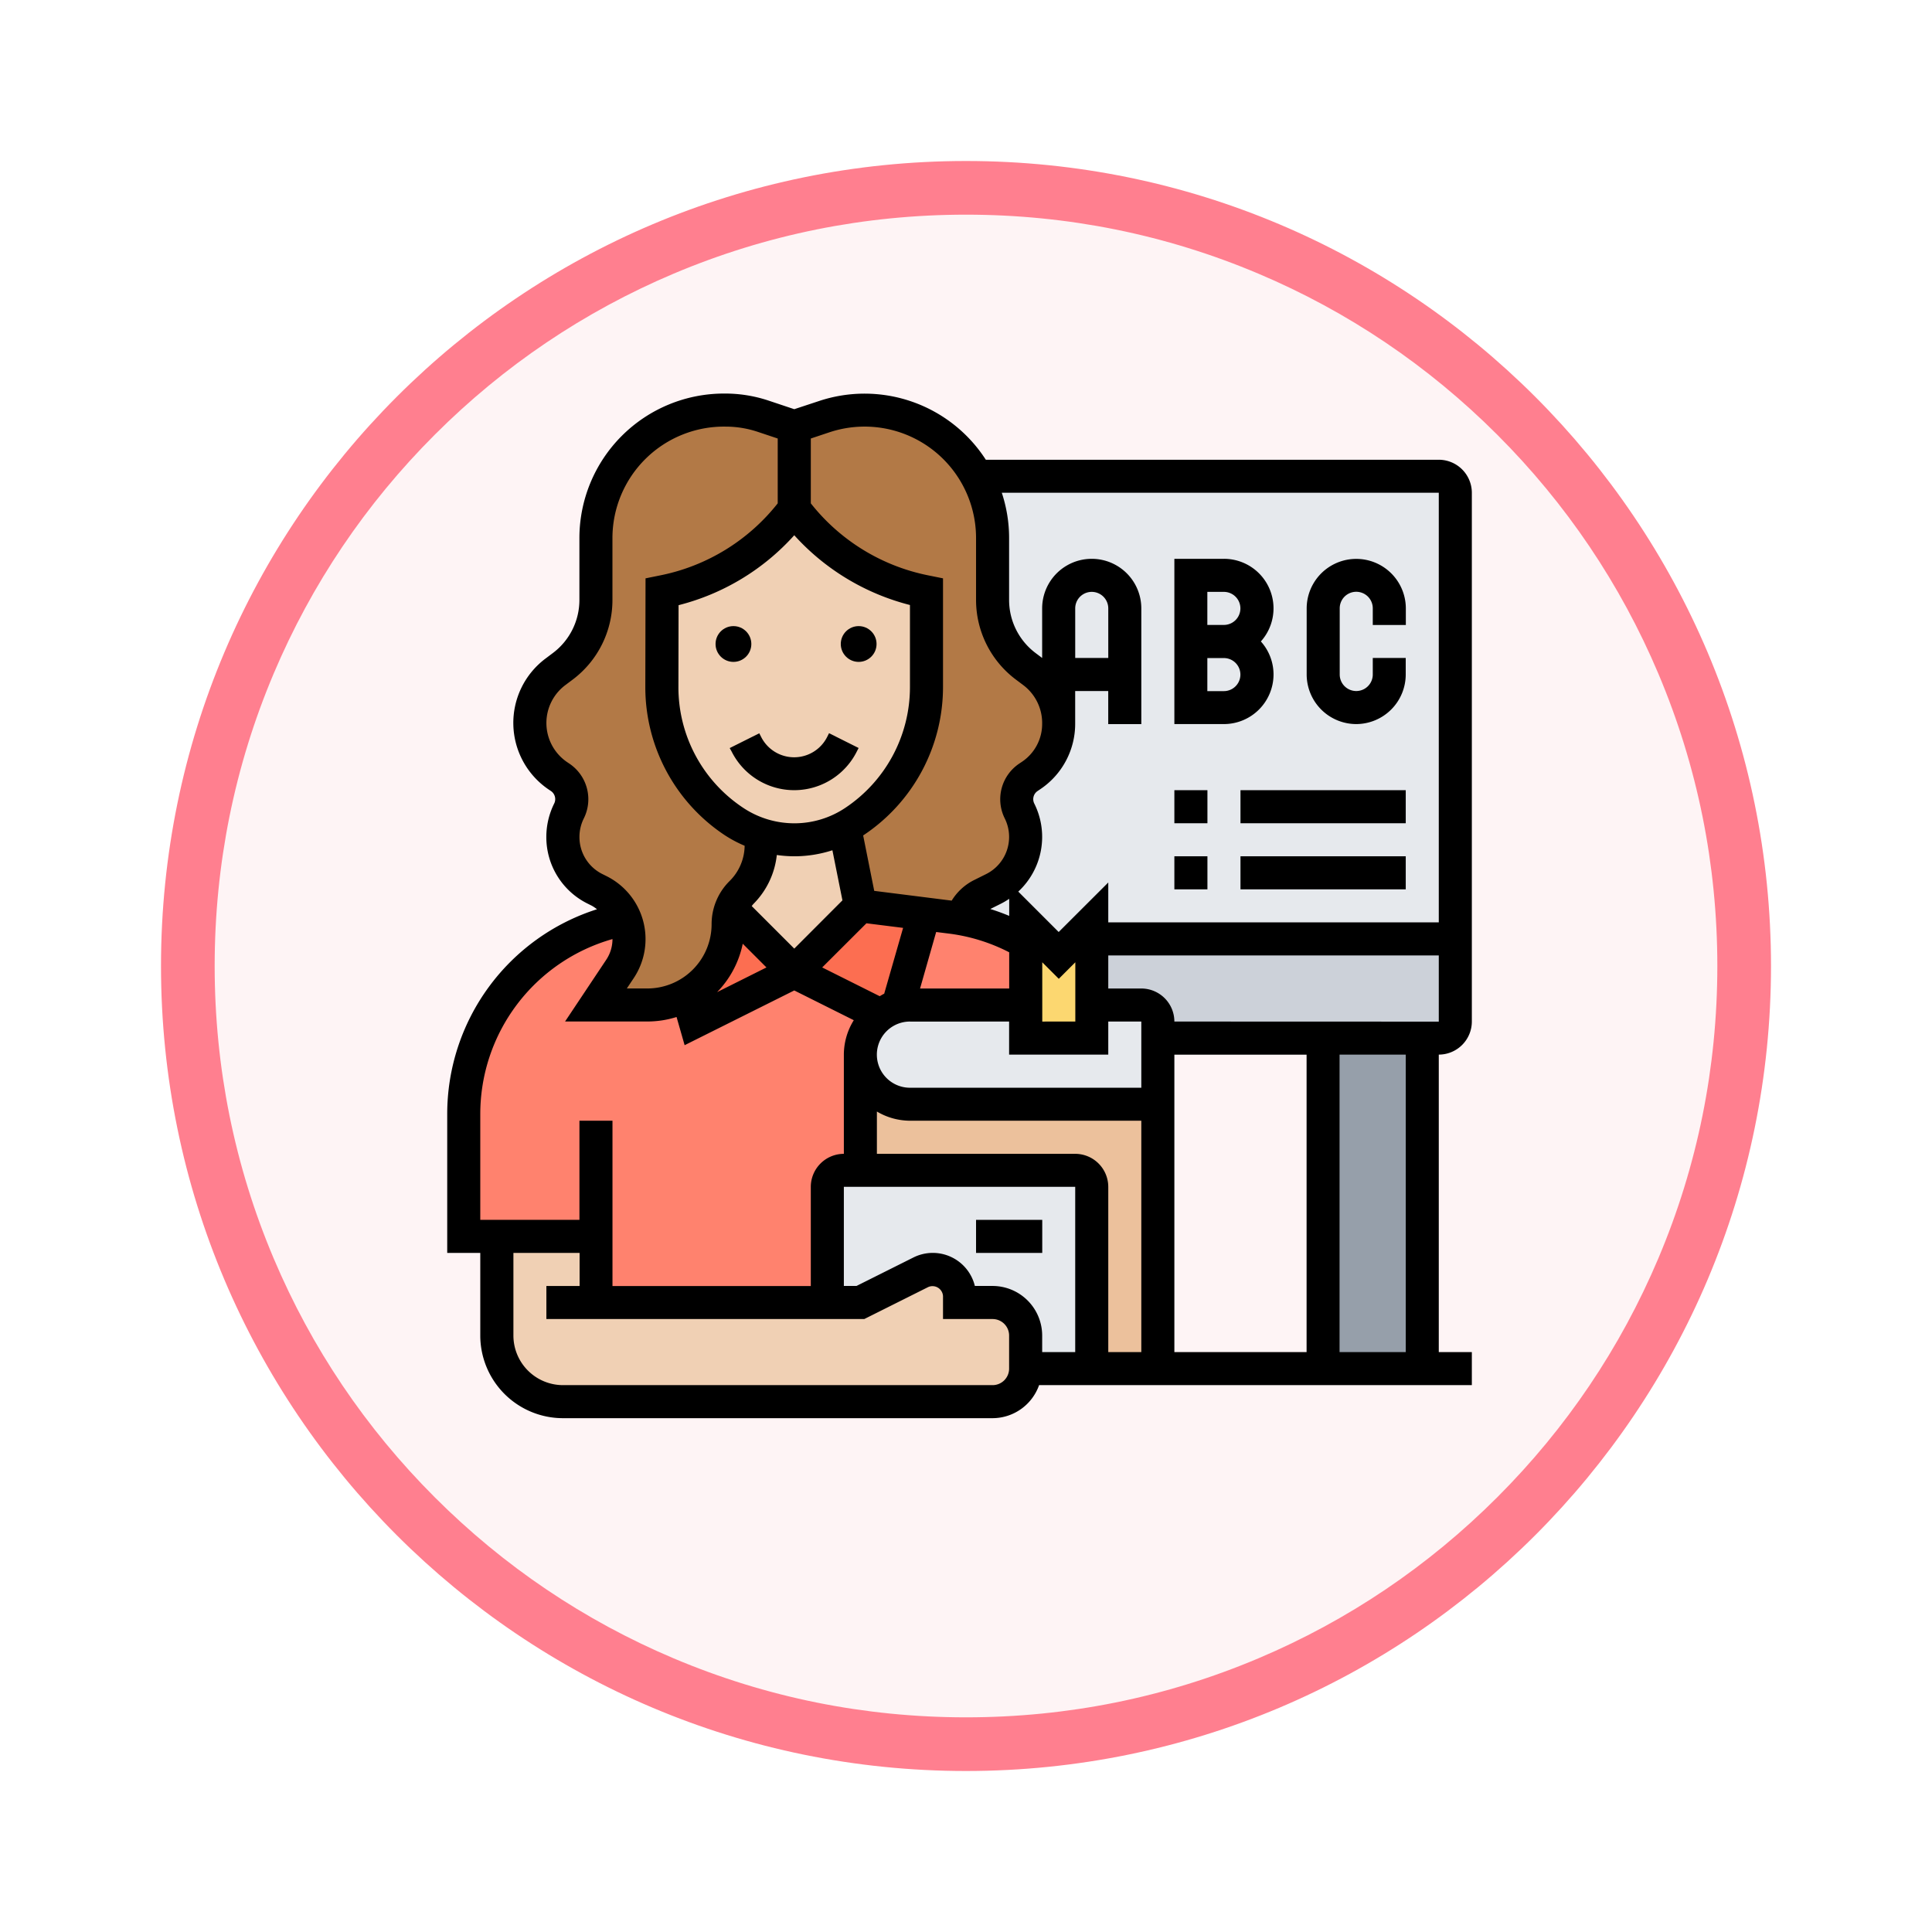 <svg xmlns="http://www.w3.org/2000/svg" xmlns:xlink="http://www.w3.org/1999/xlink" width="108" height="108" viewBox="0 0 108 108">
  <defs>
    <filter id="Trazado_982547" x="0" y="0" width="108" height="108" filterUnits="userSpaceOnUse">
      <feOffset dy="3" input="SourceAlpha"/>
      <feGaussianBlur stdDeviation="3" result="blur"/>
      <feFlood flood-opacity="0.161"/>
      <feComposite operator="in" in2="blur"/>
      <feComposite in="SourceGraphic"/>
    </filter>
  </defs>
  <g id="Grupo_1160091" data-name="Grupo 1160091" transform="translate(-746 -7621)">
    <g id="Grupo_1159931" data-name="Grupo 1159931" transform="translate(755 7627)">
      <g id="Grupo_1149835" data-name="Grupo 1149835" transform="translate(0)">
        <g id="Grupo_1149673" data-name="Grupo 1149673">
          <g id="Grupo_1148532" data-name="Grupo 1148532">
            <g id="Grupo_1147065" data-name="Grupo 1147065">
              <g transform="matrix(1, 0, 0, 1, -9, -6)" filter="url(#Trazado_982547)">
                <g id="Trazado_982547-2" data-name="Trazado 982547" transform="translate(9 6)" fill="#fef4f5">
                  <path d="M 45 88.5 C 39.127 88.5 33.43 87.35 28.068 85.082 C 22.889 82.891 18.236 79.755 14.241 75.759 C 10.245 71.764 7.109 67.111 4.918 61.932 C 2.65 56.57 1.5 50.873 1.5 45 C 1.5 39.127 2.65 33.43 4.918 28.068 C 7.109 22.889 10.245 18.236 14.241 14.241 C 18.236 10.245 22.889 7.109 28.068 4.918 C 33.43 2.65 39.127 1.5 45 1.5 C 50.873 1.5 56.57 2.65 61.932 4.918 C 67.111 7.109 71.764 10.245 75.759 14.241 C 79.755 18.236 82.891 22.889 85.082 28.068 C 87.35 33.43 88.5 39.127 88.5 45 C 88.5 50.873 87.35 56.57 85.082 61.932 C 82.891 67.111 79.755 71.764 75.759 75.759 C 71.764 79.755 67.111 82.891 61.932 85.082 C 56.57 87.35 50.873 88.5 45 88.5 Z" stroke="none"/>
                  <path d="M 45 3 C 39.329 3 33.829 4.11 28.653 6.299 C 23.652 8.415 19.16 11.443 15.302 15.302 C 11.443 19.16 8.415 23.652 6.299 28.653 C 4.11 33.829 3 39.329 3 45 C 3 50.671 4.11 56.171 6.299 61.347 C 8.415 66.348 11.443 70.84 15.302 74.698 C 19.16 78.557 23.652 81.585 28.653 83.701 C 33.829 85.89 39.329 87 45 87 C 50.671 87 56.171 85.89 61.347 83.701 C 66.348 81.585 70.84 78.557 74.698 74.698 C 78.557 70.84 81.585 66.348 83.701 61.347 C 85.89 56.171 87 50.671 87 45 C 87 39.329 85.89 33.829 83.701 28.653 C 81.585 23.652 78.557 19.16 74.698 15.302 C 70.84 11.443 66.348 8.415 61.347 6.299 C 56.171 4.11 50.671 3 45 3 M 45 0 C 69.853 0 90 20.147 90 45 C 90 69.853 69.853 90 45 90 C 20.147 90 0 69.853 0 45 C 0 20.147 20.147 0 45 0 Z" stroke="none" fill="#ff7f8f"/>
                </g>
              </g>
            </g>
          </g>
        </g>
      </g>
    </g>
    <g id="profesor" transform="translate(770 7642)">
      <g id="Grupo_1160089" data-name="Grupo 1160089" transform="translate(1.924 1.924)">
        <g id="Grupo_1160073" data-name="Grupo 1160073" transform="translate(48.039 35.105)">
          <path id="Trazado_993096" data-name="Trazado 993096" d="M54,40h5.543V58.476H54Z" transform="translate(-54 -40)" fill="#969faa"/>
        </g>
        <g id="Grupo_1160074" data-name="Grupo 1160074" transform="translate(35.105 29.562)">
          <path id="Trazado_993097" data-name="Trazado 993097" d="M60.324,34v4.619a.927.927,0,0,1-.924.924H43.7v-.924a.927.927,0,0,0-.924-.924H40V34Z" transform="translate(-40 -34)" fill="#ccd1d9"/>
        </g>
        <g id="Grupo_1160075" data-name="Grupo 1160075" transform="translate(24.26 28.158)">
          <path id="Trazado_993098" data-name="Trazado 993098" d="M28.944,37.58a2.4,2.4,0,0,0-.684.092v-.009l1.478-5.183,1.506.194.564.083a11.149,11.149,0,0,1,3.6,1.312V37.58Z" transform="translate(-28.26 -32.48)" fill="#ff826e"/>
        </g>
        <g id="Grupo_1160076" data-name="Grupo 1160076" transform="translate(22.172 33.258)">
          <path id="Trazado_993099" data-name="Trazado 993099" d="M35.238,39.848h3.7V38H41.7a.927.927,0,0,1,.924.924v4.619H28.771a2.77,2.77,0,0,1-1.959-4.73c.092-.092.194-.176.3-.259a2.659,2.659,0,0,1,.979-.462A2.4,2.4,0,0,1,28.771,38h6.467Z" transform="translate(-26 -38)" fill="#e6e9ed"/>
        </g>
        <g id="Grupo_1160077" data-name="Grupo 1160077" transform="translate(22.172 36.029)">
          <path id="Trazado_993100" data-name="Trazado 993100" d="M26,47.467V41a2.768,2.768,0,0,0,2.771,2.771H42.629V58.553h-3.7V48.391a.927.927,0,0,0-.924-.924Z" transform="translate(-26 -41)" fill="#ecc19c"/>
        </g>
        <g id="Grupo_1160078" data-name="Grupo 1160078" transform="translate(20.324 42.496)">
          <path id="Trazado_993101" data-name="Trazado 993101" d="M38.781,48.924V59.086h-3.7V57.238a1.853,1.853,0,0,0-1.848-1.848H31.391V55.04a1.495,1.495,0,0,0-2.162-1.34l-3.381,1.691H24V48.924A.927.927,0,0,1,24.924,48H37.857A.927.927,0,0,1,38.781,48.924Z" transform="translate(-24 -48)" fill="#e6e9ed"/>
        </g>
        <g id="Grupo_1160079" data-name="Grupo 1160079" transform="translate(0 28.454)">
          <path id="Trazado_993102" data-name="Trazado 993102" d="M9.391,50.537H2V43.692A11.1,11.1,0,0,1,11.017,32.8a2.873,2.873,0,0,1,.222,1.118,2.971,2.971,0,0,1-.508,1.672L9.391,37.6h2.873a4.462,4.462,0,0,0,2.236-.591l.434,1.515,5.543-2.771,4.8,2.4c-.1.083-.2.166-.3.259a2.765,2.765,0,0,0-.813,1.959v6.467h-.924a.927.927,0,0,0-.924.924v6.467H9.391Z" transform="translate(-2 -32.8)" fill="#ff826e"/>
        </g>
        <g id="Grupo_1160080" data-name="Grupo 1160080" transform="translate(18.476 27.715)">
          <path id="Trazado_993103" data-name="Trazado 993103" d="M29.261,32.443l-1.478,5.183v.009a2.659,2.659,0,0,0-.979.462L22,35.7,25.7,32Z" transform="translate(-22 -32)" fill="#fc6e51"/>
        </g>
        <g id="Grupo_1160081" data-name="Grupo 1160081" transform="translate(12.499 27.872)">
          <path id="Trazado_993104" data-name="Trazado 993104" d="M21.507,35.708,15.964,38.48l-.434-1.515a4.505,4.505,0,0,0,2.282-3.926,2.533,2.533,0,0,1,.157-.868Z" transform="translate(-15.53 -32.17)" fill="#fc6e51"/>
        </g>
        <g id="Grupo_1160082" data-name="Grupo 1160082" transform="translate(27.807 3.695)">
          <path id="Trazado_993105" data-name="Trazado 993105" d="M37.551,19.8a3.553,3.553,0,0,0-1.432-2.864l-.416-.314a4.616,4.616,0,0,1-1.848-3.7V9.455A7.048,7.048,0,0,0,32.959,6H58.8a.927.927,0,0,1,.924.924V31.867H39.4v-.924l-1.848,1.848L35.7,30.943v1.109a11.149,11.149,0,0,0-3.6-1.312,2.195,2.195,0,0,1,1.1-1.321l.711-.351a3.236,3.236,0,0,0,1.792-2.9,3.282,3.282,0,0,0-.342-1.45,1.52,1.52,0,0,1-.157-.656,1.474,1.474,0,0,1,.656-1.229L36,22.74a3.484,3.484,0,0,0,1.552-2.892V19.8Z" transform="translate(-32.1 -6)" fill="#e6e9ed"/>
        </g>
        <g id="Grupo_1160083" data-name="Grupo 1160083" transform="translate(31.41 28.639)">
          <path id="Trazado_993106" data-name="Trazado 993106" d="M37.848,34.848,39.7,33v6.467H36V33Z" transform="translate(-36 -33)" fill="#fcd770"/>
        </g>
        <g id="Grupo_1160084" data-name="Grupo 1160084" transform="translate(18.476 0)">
          <path id="Trazado_993107" data-name="Trazado 993107" d="M29.261,30.158,25.7,29.715l-.878-4.388c.185-.1.37-.2.545-.323a9.065,9.065,0,0,0,4.028-7.529V12.162l-.092-.018a12.074,12.074,0,0,1-7.3-4.6V2.924l1.672-.554A6.96,6.96,0,0,1,25.935,2,7.145,7.145,0,0,1,32.19,5.7a7.048,7.048,0,0,1,.9,3.455v3.474a4.616,4.616,0,0,0,1.848,3.7l.416.314A3.553,3.553,0,0,1,36.781,19.5v.046a3.484,3.484,0,0,1-1.552,2.892l-.139.092a1.474,1.474,0,0,0-.656,1.229,1.52,1.52,0,0,0,.157.656,3.282,3.282,0,0,1,.342,1.45,3.236,3.236,0,0,1-1.792,2.9l-.711.351a2.195,2.195,0,0,0-1.1,1.321l-.564-.083Z" transform="translate(-22 -2)" fill="#b27946"/>
        </g>
        <g id="Grupo_1160085" data-name="Grupo 1160085" transform="translate(3.695)">
          <path id="Trazado_993108" data-name="Trazado 993108" d="M20.781,2.924V7.543a12.074,12.074,0,0,1-7.3,4.6l-.092.018-.009,5.294A9.031,9.031,0,0,0,17.4,24.994h.009a6.285,6.285,0,0,0,1.524.739v.6a3.7,3.7,0,0,1-1.081,2.614l-.037.037a2.48,2.48,0,0,0-.573.887,2.533,2.533,0,0,0-.157.868,4.516,4.516,0,0,1-4.517,4.517H9.7l1.34-2.014a2.971,2.971,0,0,0,.508-1.672,2.873,2.873,0,0,0-.222-1.118,2.989,2.989,0,0,0-1.441-1.57l-.24-.12a3.236,3.236,0,0,1-1.792-2.9,3.282,3.282,0,0,1,.342-1.45,1.472,1.472,0,0,0-.5-1.885l-.1-.065a3.57,3.57,0,0,1-.157-5.829l.416-.314A4.6,4.6,0,0,0,9.7,12.633V9.16A7.16,7.16,0,0,1,16.855,2h.083a6.423,6.423,0,0,1,2.088.342Z" transform="translate(-6 -2)" fill="#b27946"/>
        </g>
        <g id="Grupo_1160086" data-name="Grupo 1160086" transform="translate(1.848 46.191)">
          <path id="Trazado_993109" data-name="Trazado 993109" d="M9.543,55.7H24.324L27.705,54a1.495,1.495,0,0,1,2.162,1.34V55.7h1.848a1.853,1.853,0,0,1,1.848,1.848v1.848a1.853,1.853,0,0,1-1.848,1.848H7.7a3.694,3.694,0,0,1-3.7-3.7V52H9.543Z" transform="translate(-4 -52)" fill="#f0d0b4"/>
        </g>
        <g id="Grupo_1160087" data-name="Grupo 1160087" transform="translate(14.938 23.327)">
          <path id="Trazado_993110" data-name="Trazado 993110" d="M21.745,27.943a6.193,6.193,0,0,0,2.781-.693l.878,4.388-3.7,3.7L18.17,31.8a2.48,2.48,0,0,1,.573-.887l.037-.037a3.7,3.7,0,0,0,1.081-2.614v-.6a5.866,5.866,0,0,0,1.885.286Z" transform="translate(-18.17 -27.25)" fill="#f0d0b4"/>
        </g>
        <g id="Grupo_1160088" data-name="Grupo 1160088" transform="translate(11.077 5.543)">
          <path id="Trazado_993111" data-name="Trazado 993111" d="M28.78,12.619v5.312a9.065,9.065,0,0,1-4.028,7.529c-.176.12-.36.222-.545.323a6.193,6.193,0,0,1-2.781.693,5.866,5.866,0,0,1-1.885-.286,6.285,6.285,0,0,1-1.524-.739h-.009a9.031,9.031,0,0,1-4.019-7.538L14,12.619l.092-.018A12.074,12.074,0,0,0,21.39,8a12.074,12.074,0,0,0,7.3,4.6Z" transform="translate(-13.99 -8)" fill="#f0d0b4"/>
        </g>
      </g>
      <g id="Grupo_1160090" data-name="Grupo 1160090" transform="translate(1 1)">
        <path id="Trazado_993112" data-name="Trazado 993112" d="M58.277,36.105V6.543A1.85,1.85,0,0,0,56.429,4.7H31.108a8.063,8.063,0,0,0-9.331-3.28L20.4,1.874l-1.463-.489A7.685,7.685,0,0,0,16.469,1,8.084,8.084,0,0,0,8.389,9.082l0,3.474A3.707,3.707,0,0,1,6.912,15.5l-.418.315a4.494,4.494,0,0,0,.2,7.334l.1.067a.549.549,0,0,1,.186.7,4.2,4.2,0,0,0-.44,1.864,4.145,4.145,0,0,0,2.3,3.729l.238.119a2.09,2.09,0,0,1,.294.2A12.012,12.012,0,0,0,1,41.273v7.766H2.848v4.619a4.624,4.624,0,0,0,4.619,4.619H31.486a2.768,2.768,0,0,0,2.6-1.848H58.277V54.582H56.429V37.953A1.85,1.85,0,0,0,58.277,36.105Zm-16.629,0A1.85,1.85,0,0,0,39.8,34.258H37.953V32.41H56.429v3.7ZM31.486,50.886h-.991a2.42,2.42,0,0,0-3.433-1.593l-3.184,1.593h-.706V45.344H36.105v9.238H34.258v-.924A2.775,2.775,0,0,0,31.486,50.886ZM20.4,8.92a13.048,13.048,0,0,0,6.467,3.9V17.4a8.113,8.113,0,0,1-3.62,6.763,5.109,5.109,0,0,1-2.811.86h-.028a5.153,5.153,0,0,1-2.873-.872,8.079,8.079,0,0,1-3.611-6.766l.008-4.555A12.982,12.982,0,0,0,20.4,8.92Zm-.976,17.875a7.133,7.133,0,0,0,.985.072h.037a6.933,6.933,0,0,0,2.086-.337l.561,2.8L20.4,32.028l-2.379-2.379c.034-.041.063-.083.1-.122A4.565,4.565,0,0,0,19.424,26.795Zm-1.9,4.964,1.322,1.322-2.76,1.38A5.432,5.432,0,0,0,17.519,31.759Zm6.911-1.147,2.049.257L25.427,34.55c-.089.038-.167.093-.252.138l-3.214-1.607Zm7.98-.414c-.346-.144-.7-.273-1.056-.384l.6-.3a4.232,4.232,0,0,0,.456-.27Zm-3.359.992a10.1,10.1,0,0,1,3.359,1.044v2.024H27.432l.9-3.158Zm-2.184,4.916H32.41v1.848h5.543V36.105H39.8v3.7H26.867a1.848,1.848,0,1,1,0-3.7Zm7.391,0V32.792l.924.924.924-.924v3.313ZM36.105,43.5H25.019V41.135a3.657,3.657,0,0,0,1.848.514H39.8V54.582H37.953V45.344A1.85,1.85,0,0,0,36.105,43.5Zm5.543-5.543h7.391V54.582H41.648ZM56.429,6.543V30.562H37.953v-2.23L35.181,31.1l-2.259-2.259a4.17,4.17,0,0,0,.894-4.924.548.548,0,0,1,.188-.7l.139-.094a4.4,4.4,0,0,0,1.96-3.7V17.629h1.848v1.848H39.8V13.01a2.771,2.771,0,0,0-5.543,0v2.771l-.369-.277a3.712,3.712,0,0,1-1.479-2.956V9.077A8.044,8.044,0,0,0,32,6.543ZM37.953,15.781H36.105V13.01a.924.924,0,1,1,1.848,0ZM22.362,3.167a6.23,6.23,0,0,1,8.2,5.91v3.471a5.562,5.562,0,0,0,2.218,4.434l.418.314a2.654,2.654,0,0,1,1.059,2.168,2.547,2.547,0,0,1-1.136,2.125l-.139.093a2.4,2.4,0,0,0-.817,3.066,2.32,2.32,0,0,1-1.037,3.112l-.709.353A3.089,3.089,0,0,0,29.2,29.346L24.87,28.8l-.619-3.1.021-.012a9.953,9.953,0,0,0,4.443-8.3V11.33l-.831-.168a11.151,11.151,0,0,1-6.559-4.025V3.513ZM8.391,25.785a2.332,2.332,0,0,1,.246-1.038,2.4,2.4,0,0,0-.815-3.064l-.1-.067A2.646,2.646,0,0,1,7.6,17.3l.42-.315a5.564,5.564,0,0,0,2.216-4.427V9.081a6.235,6.235,0,0,1,6.324-6.233,5.684,5.684,0,0,1,1.792.29l1.123.375V7.137a11.15,11.15,0,0,1-6.559,4.025l-.83.168-.012,6.045a9.926,9.926,0,0,0,4.442,8.314,6.944,6.944,0,0,0,1.11.589,2.82,2.82,0,0,1-.847,1.978,3.387,3.387,0,0,0-1,2.41,3.594,3.594,0,0,1-3.59,3.59H11.04l.385-.577a3.933,3.933,0,0,0-1.514-5.7l-.238-.119a2.308,2.308,0,0,1-1.282-2.076ZM2.848,41.273a10.168,10.168,0,0,1,7.39-9.778s0,0,0,0a2.079,2.079,0,0,1-.35,1.157l-2.3,3.45h4.6a5.416,5.416,0,0,0,1.632-.251l.451,1.576L20.4,34.367l3.327,1.663a3.658,3.658,0,0,0-.555,1.923V43.5a1.85,1.85,0,0,0-1.848,1.848v5.543H10.238V41.648H8.391v5.543H2.848ZM32.41,55.506a.924.924,0,0,1-.924.924H7.467A2.775,2.775,0,0,1,4.7,53.658V49.039h3.7v1.848H6.543v1.848H24.314l3.574-1.788a.589.589,0,0,1,.827.511v1.277h2.771a.924.924,0,0,1,.924.924Zm22.172-.924h-3.7V37.953h3.7Z" transform="translate(-1 -1)"/>
        <circle id="Elipse_12015" data-name="Elipse 12015" cx="1" cy="1" r="1" transform="translate(15 13)"/>
        <circle id="Elipse_12016" data-name="Elipse 12016" cx="1" cy="1" r="1" transform="translate(22 13)"/>
        <path id="Trazado_993113" data-name="Trazado 993113" d="M18.2,22.574a3.913,3.913,0,0,0,7,0l.1-.195-1.653-.827-.1.2a2.066,2.066,0,0,1-3.7,0l-.1-.195-1.653.827Z" transform="translate(-2.303 -2.566)"/>
        <path id="Trazado_993114" data-name="Trazado 993114" d="M33,51h3.7v1.848H33Z" transform="translate(-3.438 -4.809)"/>
        <path id="Trazado_993115" data-name="Trazado 993115" d="M50.543,17.467a2.76,2.76,0,0,0-.708-1.848A2.77,2.77,0,0,0,47.771,11H45v9.238h2.771A2.775,2.775,0,0,0,50.543,17.467Zm-3.7-4.619h.924a.924.924,0,1,1,0,1.848h-.924Zm0,3.7h.924a.924.924,0,1,1,0,1.848h-.924Z" transform="translate(-4.352 -1.762)"/>
        <path id="Trazado_993116" data-name="Trazado 993116" d="M55.771,20.238a2.775,2.775,0,0,0,2.771-2.771v-.924H56.7v.924a.924.924,0,0,1-1.848,0v-3.7a.924.924,0,0,1,1.848,0V14.7h1.848v-.924a2.771,2.771,0,1,0-5.543,0v3.7A2.775,2.775,0,0,0,55.771,20.238Z" transform="translate(-4.961 -1.762)"/>
        <path id="Trazado_993117" data-name="Trazado 993117" d="M45,29h1.848v1.848H45Z" transform="translate(-4.352 -3.133)"/>
        <path id="Trazado_993118" data-name="Trazado 993118" d="M49,29h9.238v1.848H49Z" transform="translate(-4.656 -3.133)"/>
        <path id="Trazado_993119" data-name="Trazado 993119" d="M45,25h1.848v1.848H45Z" transform="translate(-4.352 -2.828)"/>
        <path id="Trazado_993120" data-name="Trazado 993120" d="M49,25h9.238v1.848H49Z" transform="translate(-4.656 -2.828)"/>
      </g>
    </g>
  </g>
</svg>
